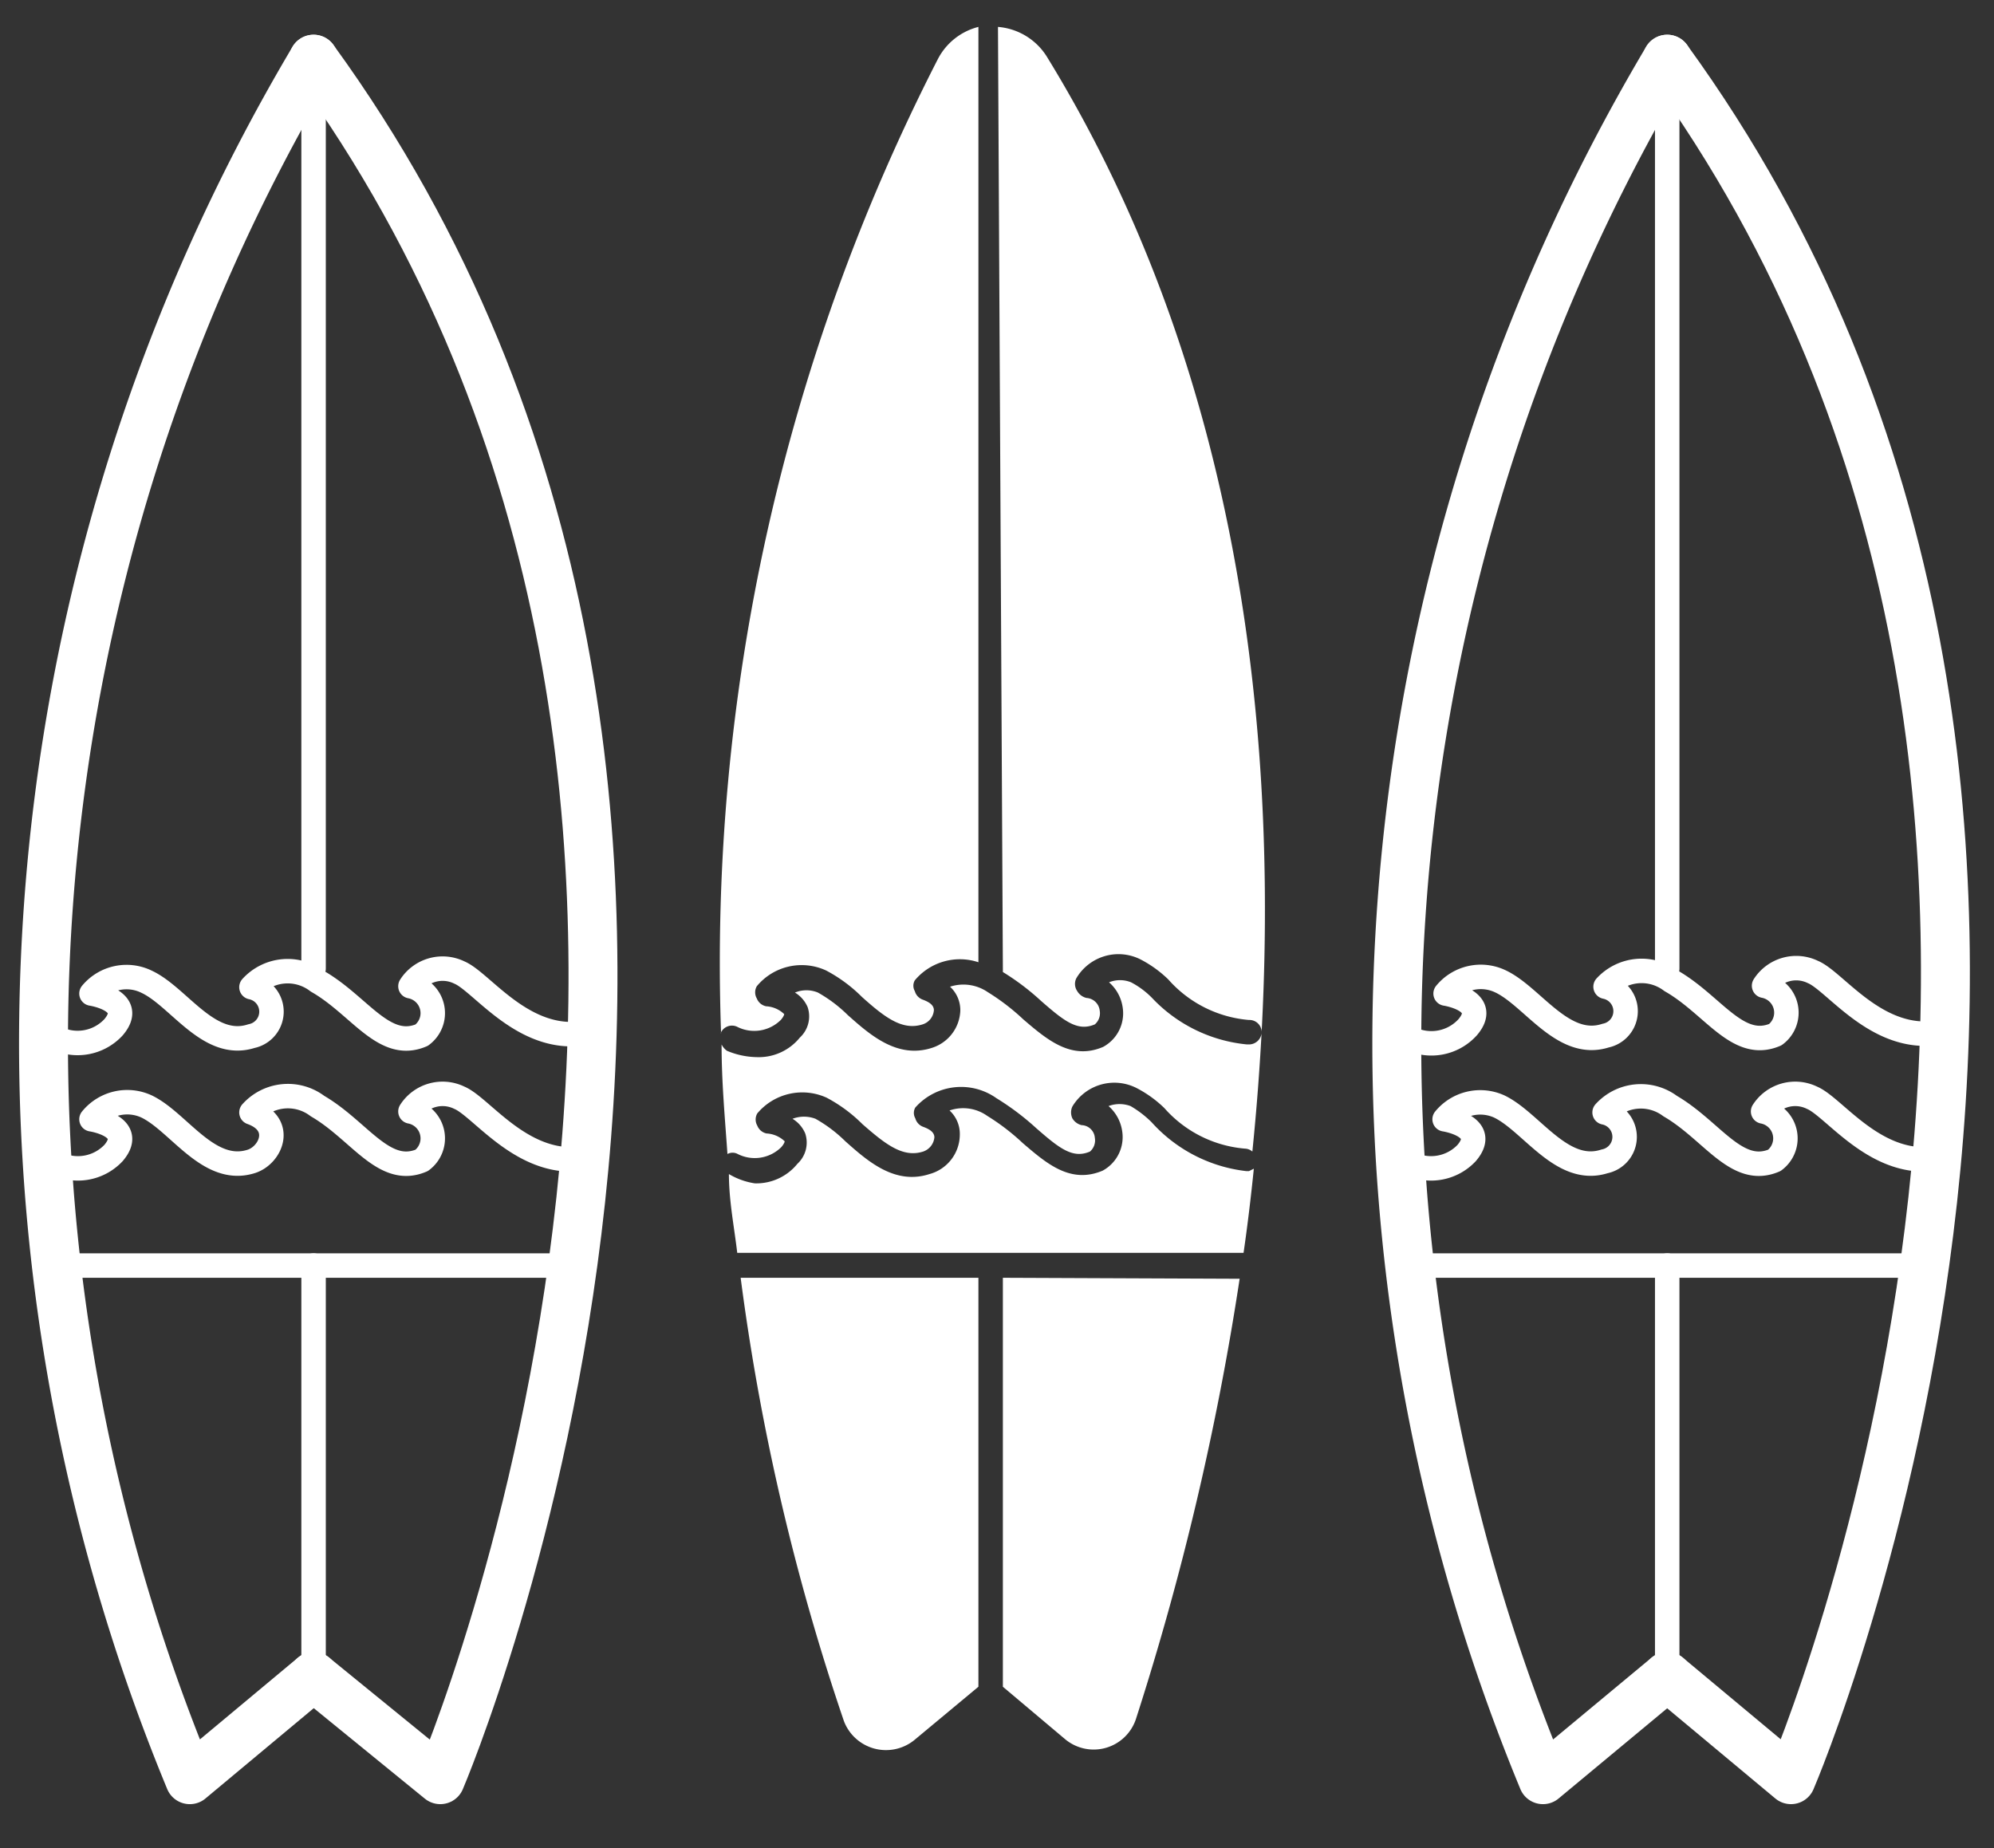 <svg id="icon" xmlns="http://www.w3.org/2000/svg" viewBox="0 0 40.76 37.78"><rect x="0" y="0" width="40.76" height="37.78" fill="#333333" stroke="none"/><defs><style>.cls-1,.cls-2{fill:none;stroke:#fff;stroke-linecap:round;stroke-linejoin:round;}.cls-2{stroke-width:0.5px;}.cls-3{fill:#fff;}</style></defs><path class="cls-1" d="M6.41,34.27,3.88,36.38A39.4,39.4,0,0,1,6.41,1.21"/><path class="cls-1" d="M6.41,34.27,9,36.38S17.52,16.49,6.41,1.21"/><line class="cls-2" x1="6.41" y1="25.87" x2="6.41" y2="34.27"/><line class="cls-2" x1="6.41" y1="1.21" x2="6.41" y2="19.8"/><line class="cls-2" x1="1.15" y1="25.87" x2="11.71" y2="25.87"/><path class="cls-2" d="M1.13,23.77a1,1,0,0,0,1.19-.2c.47-.55-.45-.69-.45-.69A.94.94,0,0,1,3,22.62c.66.32,1.27,1.4,2.14,1.12.4-.13.67-.76,0-1a1,1,0,0,1,1.35-.13c.86.5,1.36,1.44,2.13,1.11a.56.56,0,0,0-.23-1,.78.78,0,0,1,1-.28c.43.18,1.2,1.28,2.32,1.26"/><path class="cls-2" d="M1.13,21.21A1,1,0,0,0,2.32,21c.47-.55-.45-.69-.45-.69A.93.93,0,0,1,3,20.07c.66.31,1.27,1.39,2.14,1.11a.51.51,0,0,0,0-1,1,1,0,0,1,1.35-.12c.86.49,1.36,1.43,2.13,1.1a.56.56,0,0,0-.23-1,.78.78,0,0,1,1-.28c.43.18,1.2,1.28,2.32,1.26"/><path class="cls-1" d="M34.08,34.27l-2.54,2.11A39.39,39.39,0,0,1,34.08,1.21"/><path class="cls-1" d="M34.08,34.27l2.53,2.11s8.57-19.89-2.53-35.17"/><line class="cls-2" x1="34.08" y1="25.87" x2="34.08" y2="34.27"/><line class="cls-2" x1="34.08" y1="1.21" x2="34.08" y2="19.8"/><line class="cls-2" x1="28.81" y1="25.87" x2="39.38" y2="25.87"/><path class="cls-2" d="M28.79,23.77a1,1,0,0,0,1.19-.2c.47-.55-.45-.69-.45-.69a.94.94,0,0,1,1.12-.26c.66.32,1.28,1.4,2.15,1.12a.51.51,0,0,0,0-1,1,1,0,0,1,1.34-.13c.86.5,1.36,1.44,2.13,1.11a.56.56,0,0,0-.23-1,.78.78,0,0,1,1-.28c.43.18,1.2,1.28,2.32,1.26"/><path class="cls-2" d="M28.79,21.21A1,1,0,0,0,30,21c.47-.55-.45-.69-.45-.69a.93.93,0,0,1,1.12-.25c.66.31,1.28,1.39,2.15,1.11a.51.51,0,0,0,0-1,1,1,0,0,1,1.34-.12c.86.49,1.36,1.43,2.13,1.1a.56.56,0,0,0-.23-1,.78.78,0,0,1,1-.28c.43.18,1.2,1.28,2.32,1.26"/><path class="cls-3" d="M25.63,23.89l-.1.05h-.05a3.07,3.07,0,0,1-1.94-1,2.14,2.14,0,0,0-.43-.33.64.64,0,0,0-.45,0,.84.84,0,0,1,.28.52.78.78,0,0,1-.4.8c-.66.28-1.15-.15-1.63-.56a4.55,4.55,0,0,0-.73-.56.85.85,0,0,0-.77-.11.65.65,0,0,1,.21.49A.84.84,0,0,1,19,24c-.71.23-1.27-.27-1.72-.67a2.87,2.87,0,0,0-.61-.46.66.66,0,0,0-.47,0,.64.64,0,0,1,.26.3.59.59,0,0,1-.16.62,1.08,1.08,0,0,1-.87.4A1.46,1.46,0,0,1,14.9,24c0,.55.11,1.09.17,1.61H25.42C25.5,25.06,25.57,24.48,25.63,23.89Z"/><path class="cls-3" d="M20.5,19.8s0,0,0,.07a5,5,0,0,1,.78.59c.48.42.75.63,1.1.48a.3.3,0,0,0,.1-.28.29.29,0,0,0-.27-.26.3.3,0,0,1-.19-.14A.26.26,0,0,1,22,20a1,1,0,0,1,1.31-.39,2.39,2.39,0,0,1,.57.41,2.47,2.47,0,0,0,1.65.83.25.25,0,0,1,.26.24.26.26,0,0,1-.25.26h-.05a3.07,3.07,0,0,1-1.94-.95,1.71,1.71,0,0,0-.43-.32.6.6,0,0,0-.45,0,.84.84,0,0,1,.28.52.78.78,0,0,1-.4.8c-.65.28-1.15-.15-1.63-.56a4.55,4.55,0,0,0-.73-.56.88.88,0,0,0-.77-.11.65.65,0,0,1,.21.49.83.83,0,0,1-.58.76c-.71.23-1.27-.27-1.72-.67a2.87,2.87,0,0,0-.61-.46.61.61,0,0,0-.47,0,.64.64,0,0,1,.26.3.59.59,0,0,1-.16.62,1.08,1.08,0,0,1-.87.4,1.64,1.64,0,0,1-.62-.13.35.35,0,0,1-.11-.13c0,.77.07,1.52.12,2.24a.22.22,0,0,1,.21,0,.77.77,0,0,0,.89-.14c.07-.08.07-.12.07-.12a.58.58,0,0,0-.37-.16.26.26,0,0,1-.19-.16.25.25,0,0,1,0-.25,1.2,1.2,0,0,1,1.42-.32,3.06,3.06,0,0,1,.73.54c.48.42.83.69,1.24.56a.34.34,0,0,0,.23-.29c0-.12-.13-.18-.24-.22a.26.26,0,0,1-.15-.17.22.22,0,0,1,0-.22,1.25,1.25,0,0,1,1.66-.19,5.35,5.35,0,0,1,.81.61c.48.42.75.63,1.1.48a.3.3,0,0,0,.1-.28.28.28,0,0,0-.27-.26.3.3,0,0,1-.19-.14.29.29,0,0,1,0-.24,1,1,0,0,1,1.31-.38,2.39,2.39,0,0,1,.57.41,2.47,2.47,0,0,0,1.65.83h0a.24.24,0,0,1,.15.06c.69-6.8.21-15.2-4.2-22.38a1.3,1.3,0,0,0-1-.61Z"/><path class="cls-3" d="M20,26.12H15.14a46.82,46.82,0,0,0,2.11,9.06.92.92,0,0,0,1.44.39L20,34.48Z"/><path class="cls-3" d="M14.74,21.1a.25.25,0,0,1,.33-.11.77.77,0,0,0,.89-.14c.07-.08.07-.12.07-.12a.58.58,0,0,0-.37-.16.26.26,0,0,1-.19-.16.25.25,0,0,1,0-.25,1.19,1.19,0,0,1,1.42-.32,3.06,3.06,0,0,1,.73.54c.48.43.83.69,1.24.56a.33.33,0,0,0,.23-.29c0-.12-.13-.18-.24-.22a.26.26,0,0,1-.15-.17.22.22,0,0,1,0-.22A1.2,1.2,0,0,1,20,19.67V.55a1.29,1.29,0,0,0-.83.66,40.5,40.5,0,0,0-4.43,19.92S14.73,21.11,14.74,21.1Z"/><path class="cls-3" d="M20.5,26.12v8.36l1.27,1.07a.91.91,0,0,0,1.45-.41,57.44,57.44,0,0,0,2.12-9Z"/></svg>